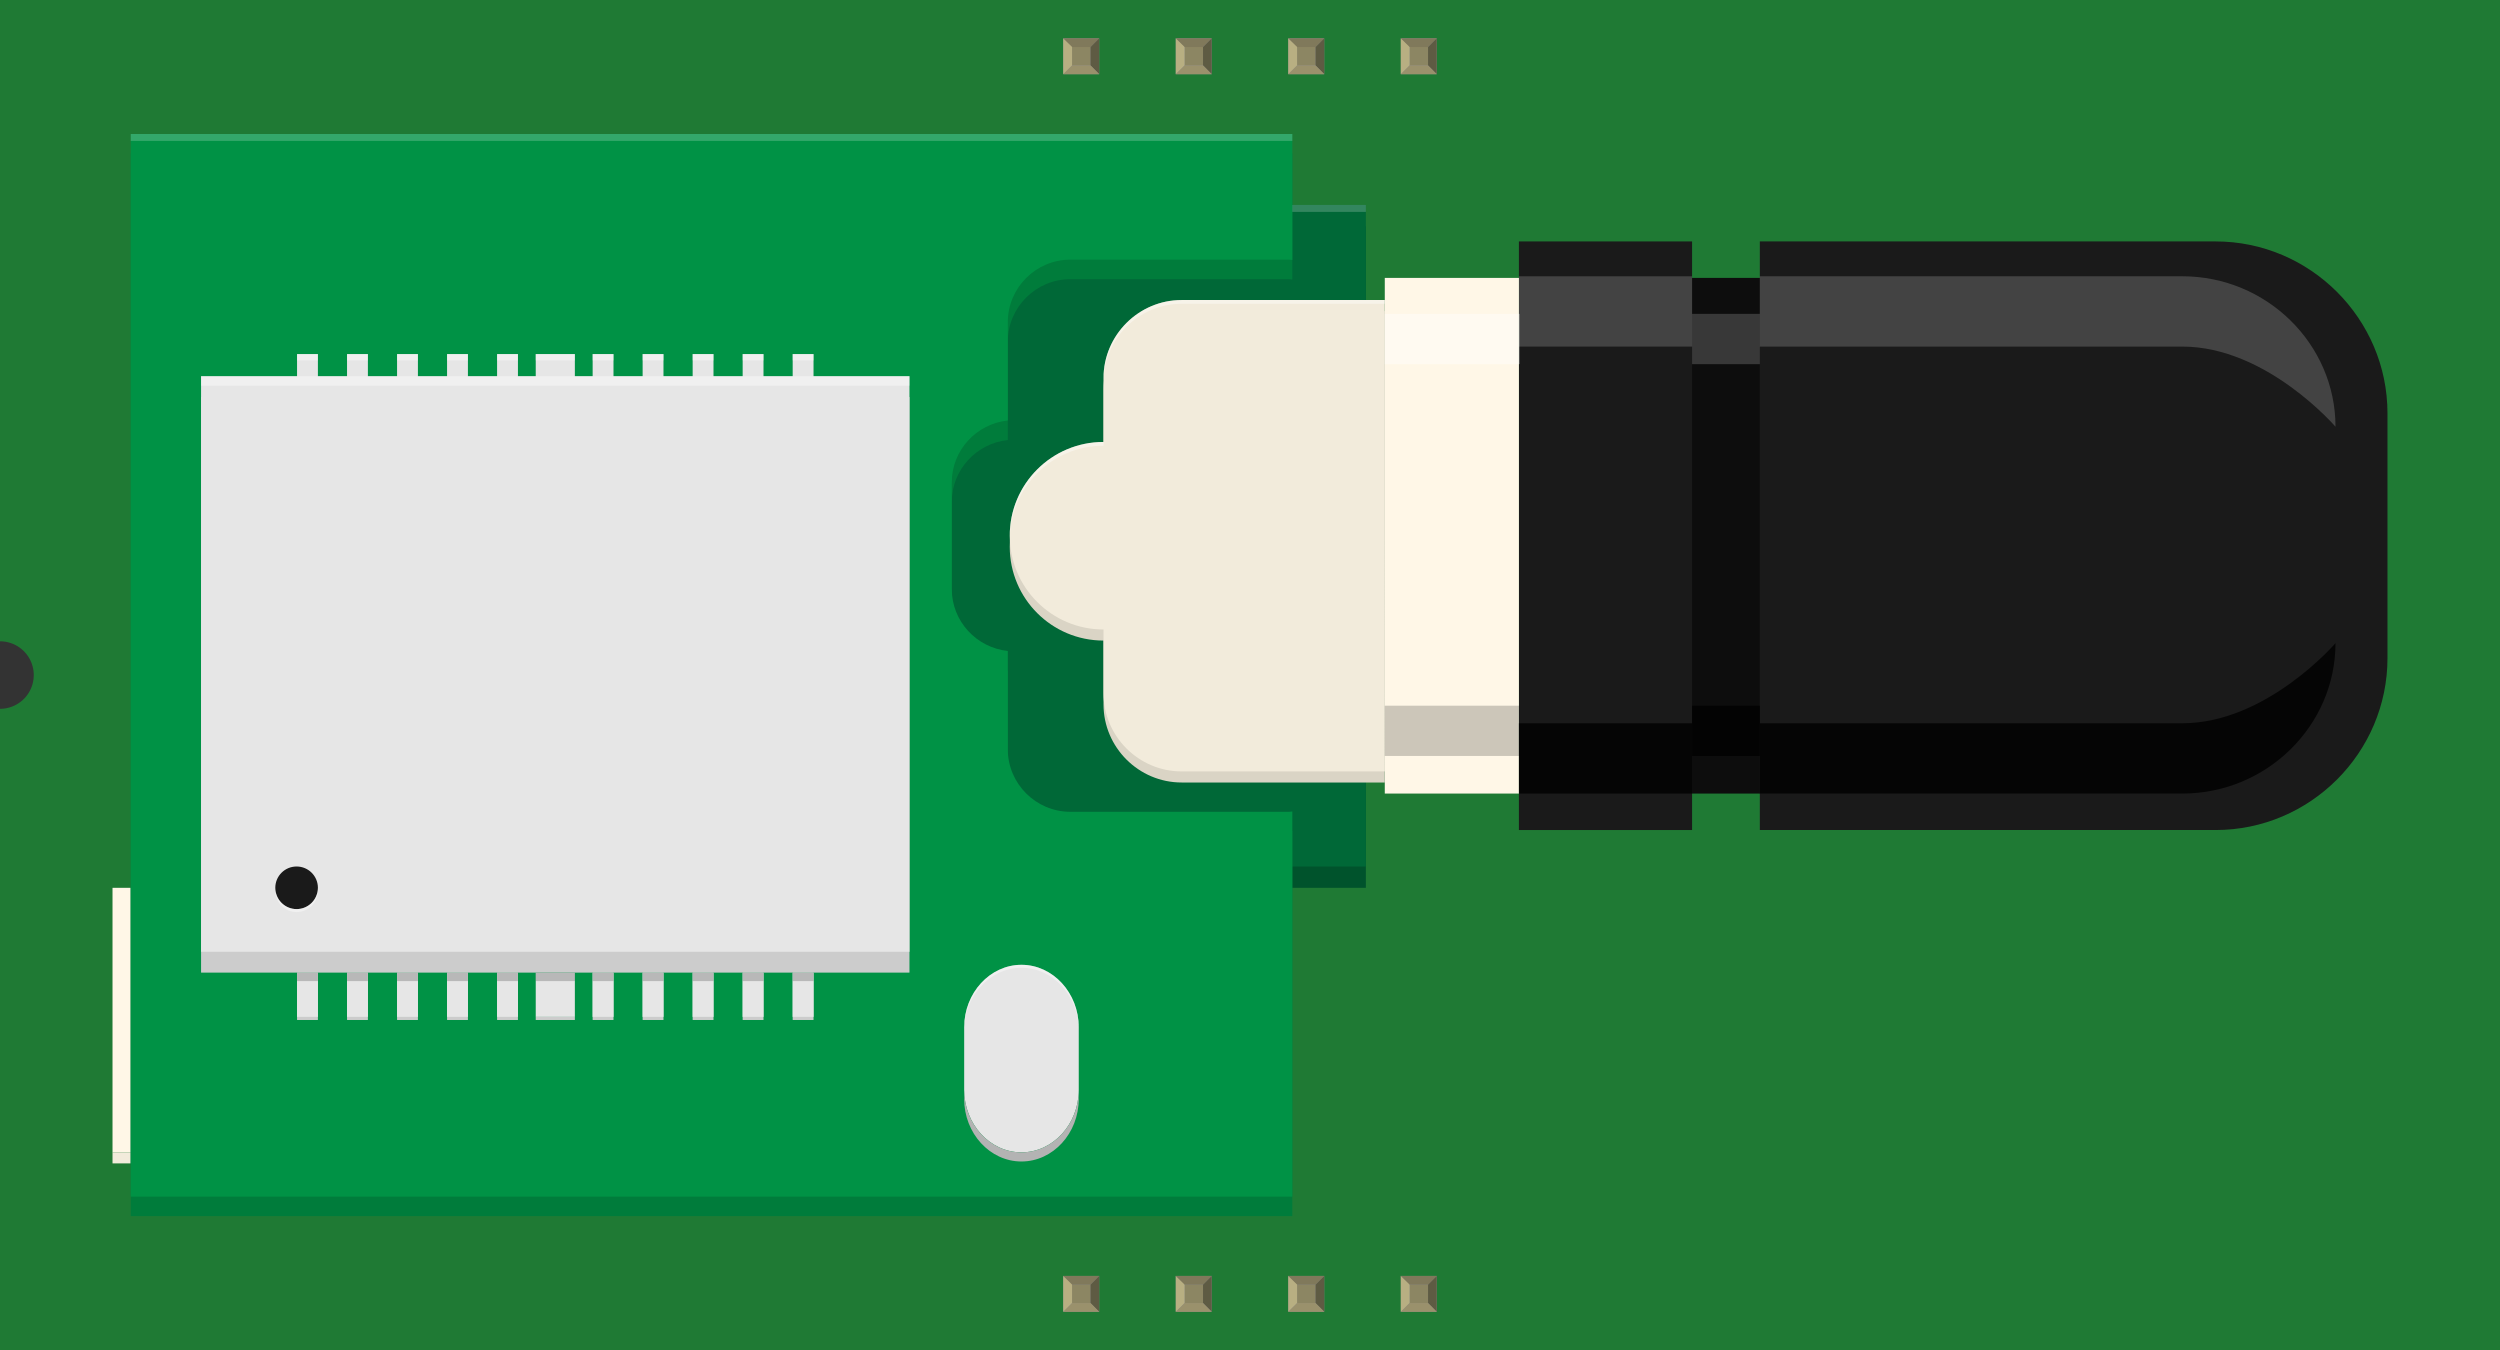 <?xml version='1.0' encoding='UTF-8' standalone='no'?>
<!-- Created with Fritzing (http://www.fritzing.org/) -->
<svg xmlns="http://www.w3.org/2000/svg" width="2.222in" x="0in" version="1.2" y="0in"  height="1.2in" viewBox="0 0 2221.99 1200" baseProfile="tiny" xmlns:svg="http://www.w3.org/2000/svg">
 <rect x="0" y="0" width="2221.99" height="1200" fill="#333333" stroke="none"/>
 <desc>Fritzing breadboard generated by brd2svg</desc>
 <g id="breadboard">
  <g id="icon">
   <path fill="#1F7A34" stroke="none" stroke-width="0" d="M0,0L0,570A30,30 0 0 1 0,630L0,1200L2221.99,1200L2221.99,0L0,0z"/>
   <g transform="translate(100,119.097)">
    <g>
     <rect width="16.208" y="670" fill="#FFF7E7" height="235.111"/>
     <rect width="16.208" y="905.097" fill="#F2EBDB" height="9.833"/>
     <rect width="384.819" x="729.167" y="82.042" fill="#00532C" height="587.958"/>
     <rect width="384.819" x="729.167" y="63.083" fill="#006837" height="587.972"/>
     <path fill="#007C3B" d="M1045.72,619.792l-194.444,0c-30.542,0,-55.556,-25,-55.556,-55.556l0,-87.389c-27.833,-2.958,-49.778,-26.389,-49.778,-54.972l0,-94.903c0,-28.583,21.944,-52.028,49.778,-54.972l0,-87.403c0,-30.542,25.014,-55.556,55.556,-55.556l194.444,0c1,0,1.931,0.25,2.903,0.292L1048.62,17.361L16.208,17.361l0,944.444L1048.61,961.806L1048.61,619.5C1047.64,619.556,1046.72,619.792,1045.72,619.792z"/>
     <path fill="#009245" d="M1045.72,602.431l-194.444,0c-30.542,0,-55.556,-25,-55.556,-55.556l0,-87.389c-27.833,-2.958,-49.778,-26.389,-49.778,-54.972l0,-94.917c0,-28.569,21.944,-52.014,49.778,-54.958l0,-87.403c0,-30.542,25.014,-55.556,55.556,-55.556l194.444,0c1,0,1.931,0.25,2.903,0.292L1048.62,0L16.208,0l0,944.444L1048.61,944.444L1048.61,602.139C1047.64,602.194,1046.72,602.431,1045.72,602.431z"/>
     <rect width="629.625" x="78.708" y="233.792" fill="#CCCCCC" height="511.569"/>
     <g>
      <g>
       <rect width="99.528" x="1384.26" y="127.903" fill="#0D0D0D" height="458.319"/>
       <path fill="#1A1A1A" d="M1869.21,95.486l-405.083,0l0,152.778l0,217.597l0,152.778l405.083,0c84.042,0,152.778,-68.75,152.778,-152.778L2021.99,248.264C2021.99,164.236,1953.24,95.486,1869.21,95.486z"/>
       <rect width="153.917" x="1250" y="95.486" fill="#1A1A1A" height="523.153"/>
      </g>
      <g>
       <rect width="119.222" x="1130.79" y="127.903" fill="#FFF7E7" height="458.319"/>
       <path fill="#DAD4C5" d="M950.236,157.417c-38.194,0,-69.444,31.25,-69.444,69.444l0,56.708c-46.014,0,-83.333,37.319,-83.333,83.333s37.333,83.333,83.333,83.333L880.792,506.944c0,38.194,31.25,69.444,69.444,69.444l180.556,0L1130.79,157.417L950.236,157.417z"/>
       <path fill="#F2EBDB" d="M950.236,147.569c-38.194,0,-69.444,31.25,-69.444,69.444l0,56.708c-46.014,0,-83.333,37.319,-83.333,83.333s37.333,83.333,83.333,83.333l0,56.708c0,38.194,31.25,69.444,69.444,69.444l180.556,0L1130.79,147.569L950.236,147.569z"/>
      </g>
     </g>
     <path fill="#E6E6E6" d="M858.792,849.542c0,30.556,-22.917,55.556,-50.917,55.556s-50.917,-25,-50.917,-55.556l0,-55.569c0,-30.556,22.917,-55.556,50.917,-55.556s50.917,25,50.917,55.556L858.792,849.542z"/>
     <path fill="#B3B3B3" d="M756.944,857.681c0,30.556,22.917,55.556,50.917,55.556s50.917,-25,50.917,-55.556l0,-8.139c0,30.556,-22.917,55.556,-50.917,55.556s-50.917,-25,-50.917,-55.556L756.944,857.681z"/>
     <path opacity="0.2" fill="#E6E6E6" d="M1464.12,188.944l375.542,0c74.875,0,136.125,71.236,136.125,71.236c0,-73.542,-61.25,-133.722,-136.125,-133.722l-375.542,0L1464.12,188.944z"/>
     <rect width="153.917" x="1250" opacity="0.2" y="126.458" fill="#E6E6E6" height="62.486"/>
     <rect width="60.194" x="1403.93" opacity="0.2" y="159.875" fill="#E6E6E6" height="44.694"/>
     <path opacity="0.8" d="M1464.12,523.736l375.542,0c74.875,0,136.125,-71.222,136.125,-71.222c0,73.542,-61.25,133.708,-136.125,133.708l-375.542,0L1464.12,523.736z"/>
     <rect width="153.917" x="1250" opacity="0.8" y="523.736" height="62.486"/>
     <rect width="60.194" x="1403.93" opacity="0.8" y="508.111" height="44.694"/>
     <rect width="119.792" x="1130.79" opacity="0.2" y="508.111" height="44.694"/>
     <rect width="119.792" x="1130.79" opacity="0.4" y="159.875" fill="#FFFFFF" height="44.694"/>
     <rect width="629.625" x="78.708" y="215.278" fill="#E6E6E6" height="511.569"/>
     <g>
      <g>
       <g>
        <rect width="18.528" x="341.806" y="745.375" fill="#E6E6E6" height="39.347"/>
       </g>
       <g>
        <rect width="18.528" x="297.347" y="745.375" fill="#E6E6E6" height="39.347"/>
       </g>
       <g>
        <rect width="18.528" x="252.903" y="745.375" fill="#E6E6E6" height="39.347"/>
       </g>
       <g>
        <rect width="18.528" x="208.444" y="745.375" fill="#E6E6E6" height="39.347"/>
       </g>
       <g>
        <rect width="18.528" x="164.014" y="745.375" fill="#E6E6E6" height="39.347"/>
       </g>
      </g>
      <g>
       <g>
        <rect width="18.528" x="604.528" y="745.375" fill="#E6E6E6" height="39.347"/>
       </g>
       <g>
        <rect width="18.528" x="560.069" y="745.375" fill="#E6E6E6" height="39.347"/>
       </g>
       <g>
        <rect width="18.528" x="515.625" y="745.375" fill="#E6E6E6" height="39.347"/>
       </g>
       <g>
        <rect width="18.528" x="471.167" y="745.375" fill="#E6E6E6" height="39.347"/>
       </g>
       <g>
        <rect width="18.528" x="426.736" y="745.375" fill="#E6E6E6" height="39.347"/>
       </g>
      </g>
     </g>
     <g>
      <g>
       <g>
        <rect width="18.528" x="341.806" y="745.375" fill="#E6E6E6" height="39.347"/>
       </g>
       <g>
        <rect width="18.528" x="297.347" y="745.375" fill="#E6E6E6" height="39.347"/>
       </g>
       <g>
        <rect width="18.528" x="252.903" y="745.375" fill="#E6E6E6" height="39.347"/>
       </g>
       <g>
        <rect width="18.528" x="208.444" y="745.375" fill="#E6E6E6" height="39.347"/>
       </g>
       <g>
        <rect width="18.528" x="164.014" y="745.375" fill="#E6E6E6" height="39.347"/>
       </g>
      </g>
      <g>
       <g>
        <rect width="18.528" x="604.528" y="745.375" fill="#E6E6E6" height="39.347"/>
       </g>
       <g>
        <rect width="18.528" x="560.069" y="745.375" fill="#E6E6E6" height="39.347"/>
       </g>
       <g>
        <rect width="18.528" x="515.625" y="745.375" fill="#E6E6E6" height="39.347"/>
       </g>
       <g>
        <rect width="18.528" x="471.167" y="745.375" fill="#E6E6E6" height="39.347"/>
       </g>
       <g>
        <rect width="18.528" x="426.736" y="745.375" fill="#E6E6E6" height="39.347"/>
       </g>
       <g>
        <rect width="34.778" x="376.153" y="745.375" fill="#E6E6E6" height="39.347"/>
       </g>
      </g>
     </g>
     <g>
      <g>
       <g>
        <rect width="18.528" x="341.806" y="784.722" fill="#CCCCCC" height="2.75"/>
       </g>
       <g>
        <rect width="18.528" x="297.347" y="784.722" fill="#CCCCCC" height="2.75"/>
       </g>
       <g>
        <rect width="18.528" x="252.903" y="784.722" fill="#CCCCCC" height="2.75"/>
       </g>
       <g>
        <rect width="18.528" x="208.444" y="784.722" fill="#CCCCCC" height="2.75"/>
       </g>
       <g>
        <rect width="18.528" x="164.014" y="784.722" fill="#CCCCCC" height="2.75"/>
       </g>
      </g>
      <g>
       <g>
        <rect width="18.528" x="604.528" y="784.722" fill="#CCCCCC" height="2.75"/>
       </g>
       <g>
        <rect width="18.528" x="560.069" y="784.722" fill="#CCCCCC" height="2.75"/>
       </g>
       <g>
        <rect width="18.528" x="515.625" y="784.722" fill="#CCCCCC" height="2.75"/>
       </g>
       <g>
        <rect width="18.528" x="471.167" y="784.722" fill="#CCCCCC" height="2.75"/>
       </g>
       <g>
        <rect width="18.528" x="426.736" y="784.722" fill="#CCCCCC" height="2.75"/>
       </g>
       <g>
        <rect width="34.778" x="376.153" y="784.722" fill="#CCCCCC" height="2.75"/>
       </g>
      </g>
     </g>
     <g opacity="0.2">
      <g>
       <g>
        <rect width="18.528" x="341.806" y="745.375" height="7.528"/>
       </g>
       <g>
        <rect width="18.528" x="297.347" y="745.375" height="7.528"/>
       </g>
       <g>
        <rect width="18.528" x="252.903" y="745.375" height="7.528"/>
       </g>
       <g>
        <rect width="18.528" x="208.444" y="745.375" height="7.528"/>
       </g>
       <g>
        <rect width="18.528" x="164.014" y="745.375" height="7.528"/>
       </g>
      </g>
      <g>
       <g>
        <rect width="18.528" x="604.528" y="745.375" height="7.528"/>
       </g>
       <g>
        <rect width="18.528" x="560.069" y="745.375" height="7.528"/>
       </g>
       <g>
        <rect width="18.528" x="515.625" y="745.375" height="7.528"/>
       </g>
       <g>
        <rect width="18.528" x="471.167" y="745.375" height="7.528"/>
       </g>
       <g>
        <rect width="18.528" x="426.736" y="745.375" height="7.528"/>
       </g>
       <g>
        <rect width="34.778" x="376.153" y="745.375" height="7.528"/>
       </g>
      </g>
     </g>
     <g>
      <g>
       <g>
        <rect width="18.528" x="341.806" y="195.611" fill="#E6E6E6" height="39.333"/>
       </g>
       <g>
        <rect width="18.528" x="297.347" y="195.611" fill="#E6E6E6" height="39.333"/>
       </g>
       <g>
        <rect width="18.528" x="252.903" y="195.611" fill="#E6E6E6" height="39.333"/>
       </g>
       <g>
        <rect width="18.528" x="208.444" y="195.611" fill="#E6E6E6" height="39.333"/>
       </g>
       <g>
        <rect width="18.528" x="164.014" y="195.611" fill="#E6E6E6" height="39.333"/>
       </g>
      </g>
      <g>
       <g>
        <rect width="18.528" x="604.528" y="195.611" fill="#E6E6E6" height="39.333"/>
       </g>
       <g>
        <rect width="18.528" x="560.069" y="195.611" fill="#E6E6E6" height="39.333"/>
       </g>
       <g>
        <rect width="18.528" x="515.625" y="195.611" fill="#E6E6E6" height="39.333"/>
       </g>
       <g>
        <rect width="18.528" x="471.167" y="195.611" fill="#E6E6E6" height="39.333"/>
       </g>
       <g>
        <rect width="18.528" x="426.736" y="195.611" fill="#E6E6E6" height="39.333"/>
       </g>
      </g>
      <g>
       <rect width="34.778" x="376.153" y="195.611" fill="#E6E6E6" height="39.333"/>
      </g>
     </g>
     <g opacity="0.4">
      <g>
       <g>
        <rect width="18.528" x="341.806" y="195.611" fill="#FFFFFF" height="5.625"/>
       </g>
       <g>
        <rect width="18.528" x="297.347" y="195.611" fill="#FFFFFF" height="5.625"/>
       </g>
       <g>
        <rect width="18.528" x="252.903" y="195.611" fill="#FFFFFF" height="5.625"/>
       </g>
       <g>
        <rect width="18.528" x="208.444" y="195.611" fill="#FFFFFF" height="5.625"/>
       </g>
       <g>
        <rect width="18.528" x="164.014" y="195.611" fill="#FFFFFF" height="5.625"/>
       </g>
      </g>
      <g>
       <g>
        <rect width="18.528" x="604.528" y="195.611" fill="#FFFFFF" height="5.625"/>
       </g>
       <g>
        <rect width="18.528" x="560.069" y="195.611" fill="#FFFFFF" height="5.625"/>
       </g>
       <g>
        <rect width="18.528" x="515.625" y="195.611" fill="#FFFFFF" height="5.625"/>
       </g>
       <g>
        <rect width="18.528" x="471.167" y="195.611" fill="#FFFFFF" height="5.625"/>
       </g>
       <g>
        <rect width="18.528" x="426.736" y="195.611" fill="#FFFFFF" height="5.625"/>
       </g>
      </g>
      <g>
       <rect width="34.778" x="376.153" y="195.611" fill="#FFFFFF" height="5.625"/>
      </g>
     </g>
     <circle fill="#1A1A1A" cx="163.611" cy="669.972" r="18.931"/>
     <g opacity="0.4">
      <rect width="1032.4" x="16.208" opacity="0.5" fill="#FFFFFF" height="6.153"/>
      <rect width="65.375" x="1048.61" opacity="0.5" y="63.083" fill="#FFFFFF" height="6.153"/>
      <path fill="#FFFFFF" d="M858.792,796.625c0,-30.556,-22.917,-55.556,-50.917,-55.556s-50.917,25,-50.917,55.556l0,-2.639c0,-30.556,22.917,-55.556,50.917,-55.556s50.917,25,50.917,55.556L858.792,796.625z"/>
      <rect width="629.625" x="78.708" y="215.278" fill="#FFFFFF" height="8.403"/>
      <path fill="#FFFFFF" d="M182.542,672.611c0,10.458,-8.486,18.931,-18.944,18.931c-10.444,0,-18.917,-8.472,-18.917,-18.931l0,-2.639c0,10.458,8.472,18.931,18.917,18.931c10.458,0,18.944,-8.472,18.944,-18.931L182.542,672.611z"/>
     </g>
     <path opacity="0.4" fill="#FFFFFF" d="M880.792,217.014c0,-38.194,31.25,-69.444,69.444,-69.444l180.556,0l0,3.319l-180.556,0c-38.194,0,-69.444,31.25,-69.444,69.444L880.792,217.014z"/>
     <path opacity="0.4" fill="#FFFFFF" d="M797.458,357.056c0,-46.014,37.333,-83.333,83.333,-83.333l0,3.319c-46.014,0,-83.333,37.319,-83.333,83.333L797.458,357.056z"/>
    </g>
   </g>
  </g>
  <g transform="translate(945.03,1134.05)">
   <rect width="31.93" x="0" y="0" fill="#8D8C8C" height="31.9" id="connector0pin"/>
   <rect width="16.444" x="7.792" y="7.735" fill="#8C8663" height="16.415"/>
   <polygon fill="#B8AF82" points="0,31.9,7.792,24.137,7.792,6.972,0,0"/>
   <polygon fill="#80795B" points="24.208,7.763,7.903,7.763,0,0,31.93,0"/>
   <polygon fill="#5E5B43" points="24.208,24.137,24.208,7.763,31.93,0,31.93,31.9"/>
   <polygon fill="#9A916C" points="0,31.9,7.875,24.137,24.208,24.137,31.93,31.9"/>
  </g>
  <g transform="translate(945.03,34.05)">
   <rect width="31.93" x="0" y="0" fill="#8D8C8C" height="31.9" id="connector7pin"/>
   <rect width="16.444" x="7.792" y="7.735" fill="#8C8663" height="16.415"/>
   <polygon fill="#B8AF82" points="0,31.9,7.792,24.137,7.792,6.972,0,0"/>
   <polygon fill="#80795B" points="24.208,7.763,7.903,7.763,0,0,31.93,0"/>
   <polygon fill="#5E5B43" points="24.208,24.137,24.208,7.763,31.93,0,31.93,31.9"/>
   <polygon fill="#9A916C" points="0,31.9,7.875,24.137,24.208,24.137,31.93,31.9"/>
  </g>
  <g transform="translate(1045.03,1134.05)">
   <rect width="31.93" x="0" y="0" fill="#8D8C8C" height="31.9" id="connector1pin"/>
   <rect width="16.444" x="7.792" y="7.735" fill="#8C8663" height="16.415"/>
   <polygon fill="#B8AF82" points="0,31.9,7.792,24.137,7.792,6.972,0,0"/>
   <polygon fill="#80795B" points="24.208,7.763,7.903,7.763,0,0,31.93,0"/>
   <polygon fill="#5E5B43" points="24.208,24.137,24.208,7.763,31.93,0,31.93,31.9"/>
   <polygon fill="#9A916C" points="0,31.9,7.875,24.137,24.208,24.137,31.93,31.9"/>
  </g>
  <g transform="translate(1045.03,34.05)">
   <rect width="31.93" x="0" y="0" fill="#8D8C8C" height="31.9" id="connector6pin"/>
   <rect width="16.444" x="7.792" y="7.735" fill="#8C8663" height="16.415"/>
   <polygon fill="#B8AF82" points="0,31.9,7.792,24.137,7.792,6.972,0,0"/>
   <polygon fill="#80795B" points="24.208,7.763,7.903,7.763,0,0,31.93,0"/>
   <polygon fill="#5E5B43" points="24.208,24.137,24.208,7.763,31.93,0,31.93,31.9"/>
   <polygon fill="#9A916C" points="0,31.9,7.875,24.137,24.208,24.137,31.93,31.9"/>
  </g>
  <g transform="translate(1145.03,1134.05)">
   <rect width="31.93" x="0" y="0" fill="#8D8C8C" height="31.9" id="connector2pin"/>
   <rect width="16.444" x="7.792" y="7.735" fill="#8C8663" height="16.415"/>
   <polygon fill="#B8AF82" points="0,31.9,7.792,24.137,7.792,6.972,0,0"/>
   <polygon fill="#80795B" points="24.208,7.763,7.903,7.763,0,0,31.93,0"/>
   <polygon fill="#5E5B43" points="24.208,24.137,24.208,7.763,31.93,0,31.93,31.9"/>
   <polygon fill="#9A916C" points="0,31.9,7.875,24.137,24.208,24.137,31.93,31.9"/>
  </g>
  <g transform="translate(1145.03,34.05)">
   <rect width="31.93" x="0" y="0" fill="#8D8C8C" height="31.9" id="connector5pin"/>
   <rect width="16.444" x="7.792" y="7.735" fill="#8C8663" height="16.415"/>
   <polygon fill="#B8AF82" points="0,31.9,7.792,24.137,7.792,6.972,0,0"/>
   <polygon fill="#80795B" points="24.208,7.763,7.903,7.763,0,0,31.93,0"/>
   <polygon fill="#5E5B43" points="24.208,24.137,24.208,7.763,31.93,0,31.93,31.9"/>
   <polygon fill="#9A916C" points="0,31.9,7.875,24.137,24.208,24.137,31.93,31.9"/>
  </g>
  <g transform="translate(1245.03,1134.05)">
   <rect width="31.93" x="0" y="0" fill="#8D8C8C" height="31.9" id="connector3pin"/>
   <rect width="16.444" x="7.792" y="7.735" fill="#8C8663" height="16.415"/>
   <polygon fill="#B8AF82" points="0,31.9,7.792,24.137,7.792,6.972,0,0"/>
   <polygon fill="#80795B" points="24.208,7.763,7.903,7.763,0,0,31.93,0"/>
   <polygon fill="#5E5B43" points="24.208,24.137,24.208,7.763,31.93,0,31.93,31.9"/>
   <polygon fill="#9A916C" points="0,31.9,7.875,24.137,24.208,24.137,31.93,31.9"/>
  </g>
  <g transform="translate(1245.03,34.05)">
   <rect width="31.93" x="0" y="0" fill="#8D8C8C" height="31.9" id="connector4pin"/>
   <rect width="16.444" x="7.792" y="7.735" fill="#8C8663" height="16.415"/>
   <polygon fill="#B8AF82" points="0,31.9,7.792,24.137,7.792,6.972,0,0"/>
   <polygon fill="#80795B" points="24.208,7.763,7.903,7.763,0,0,31.93,0"/>
   <polygon fill="#5E5B43" points="24.208,24.137,24.208,7.763,31.93,0,31.93,31.9"/>
   <polygon fill="#9A916C" points="0,31.9,7.875,24.137,24.208,24.137,31.93,31.9"/>
  </g>
 </g>
</svg>
